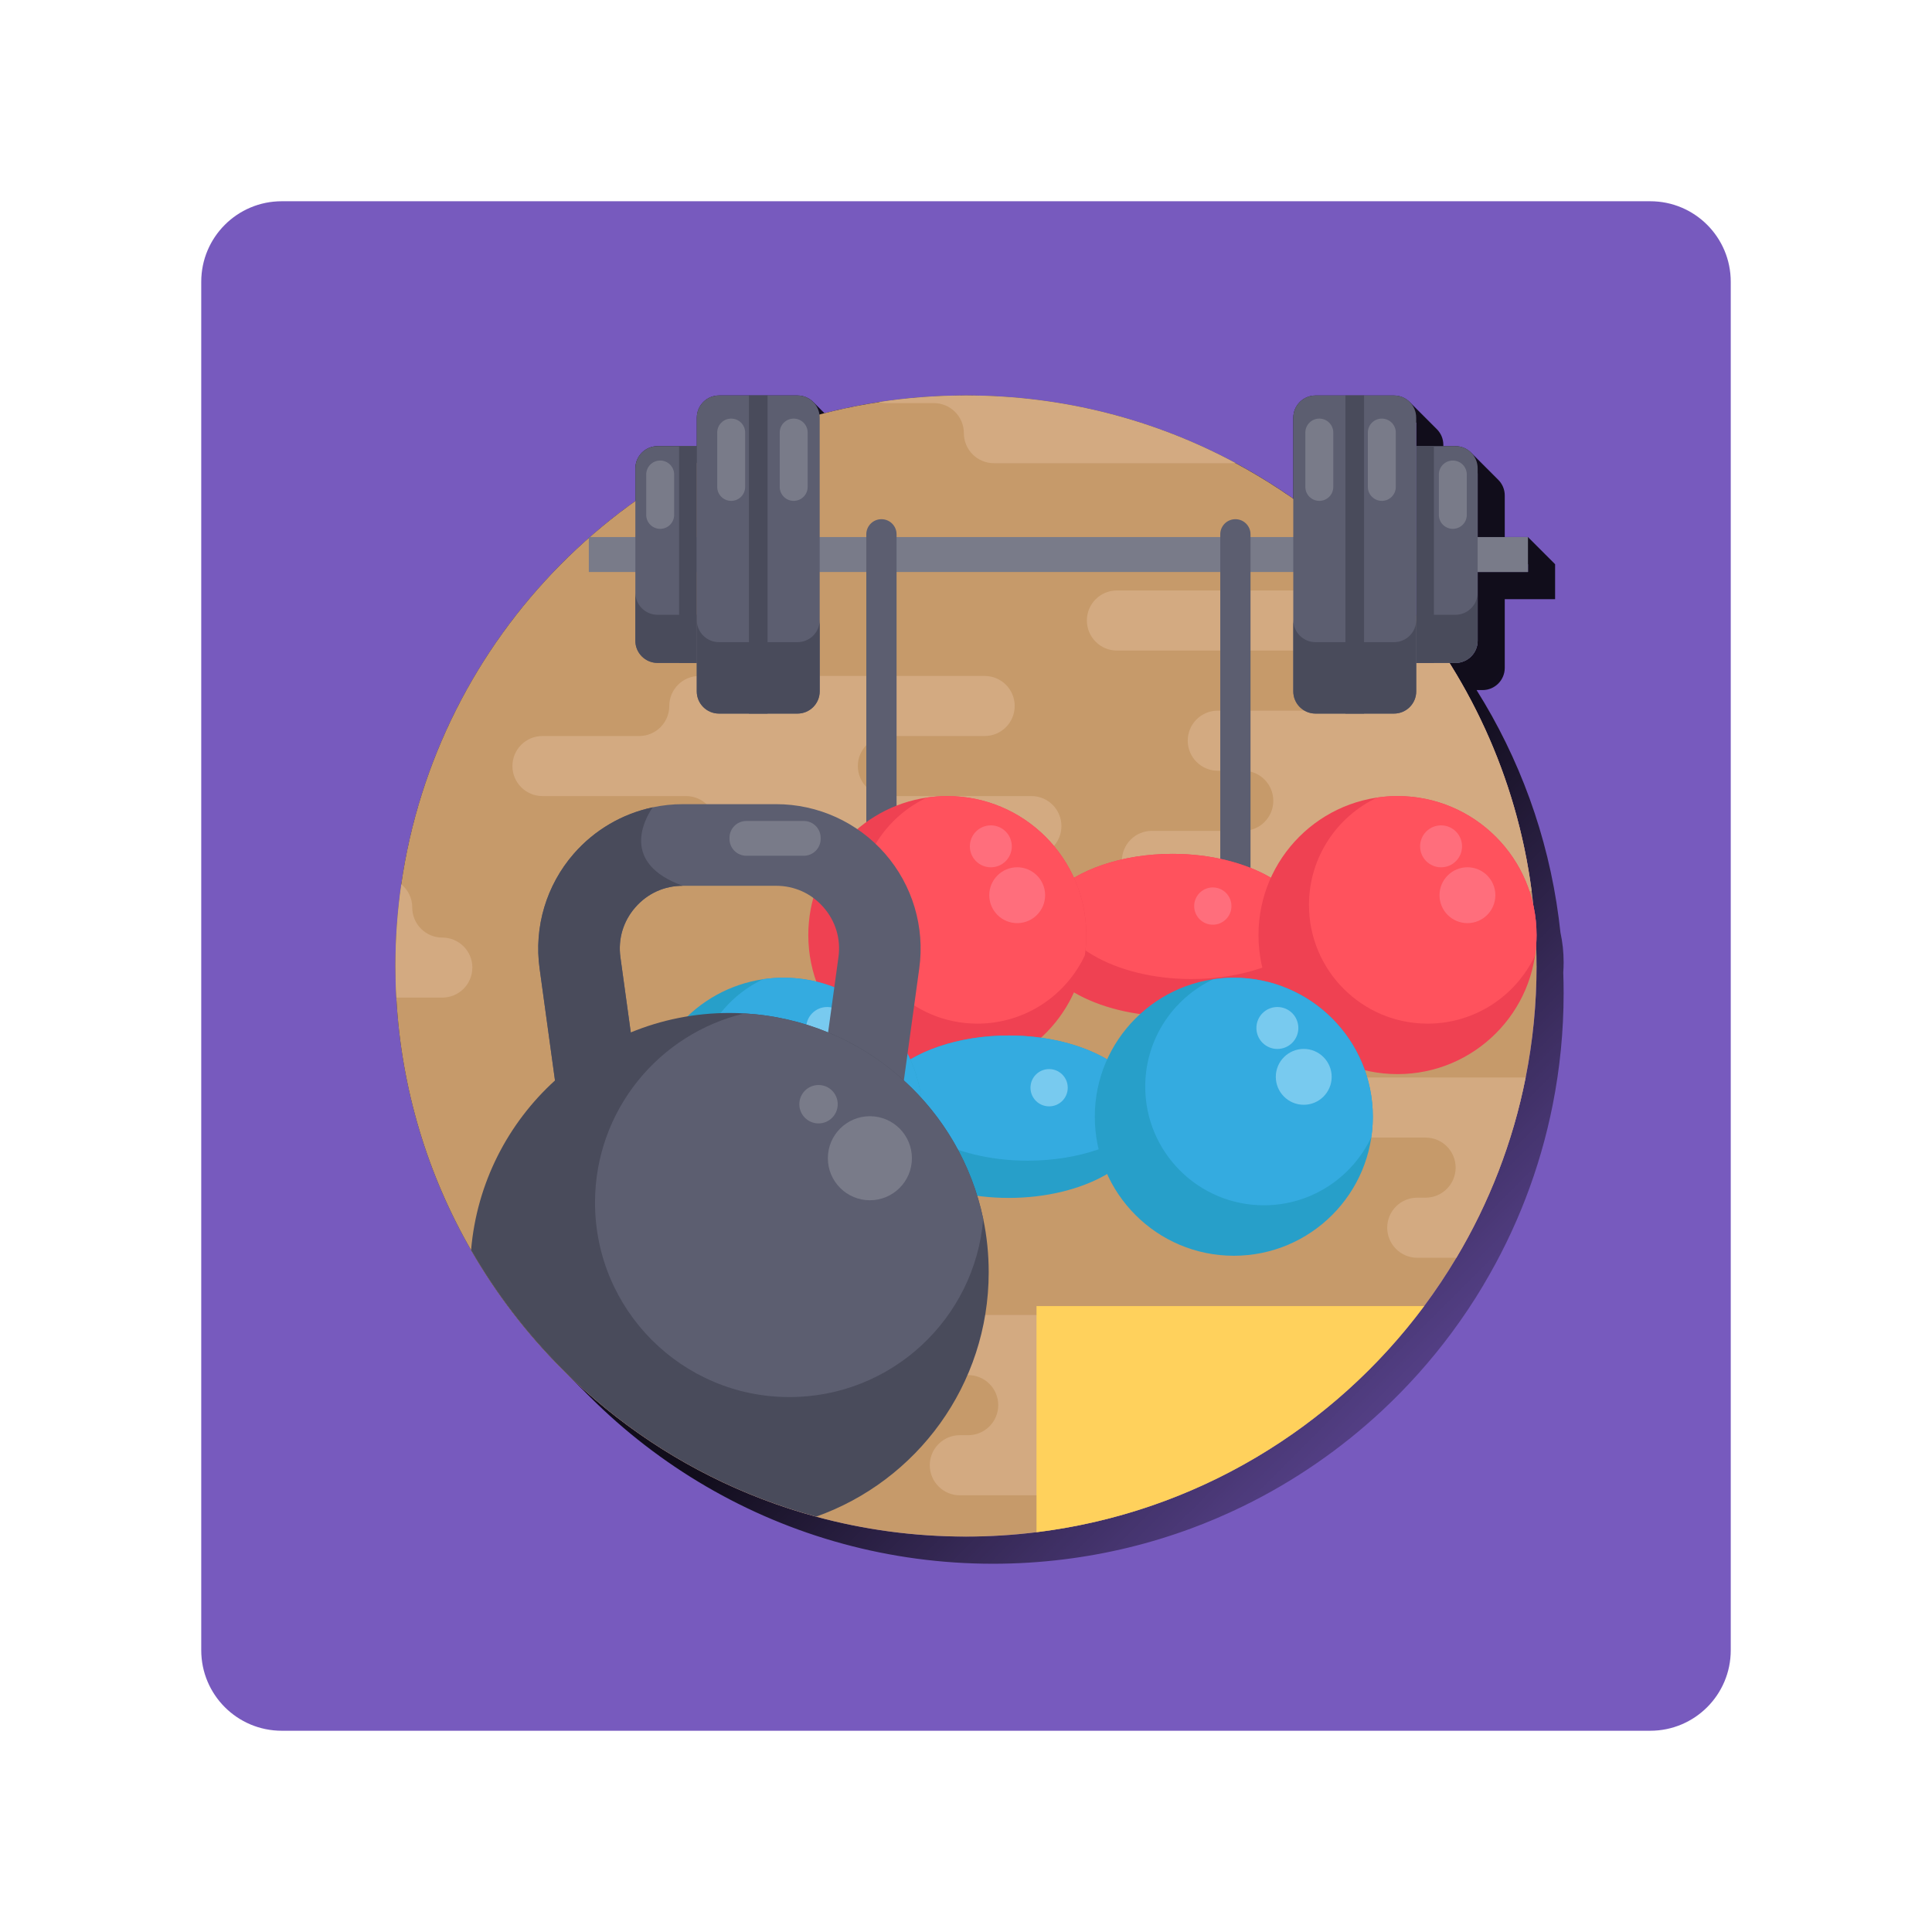 <svg version="1.1" xmlns="http://www.w3.org/2000/svg" xmlns:xlink="http://www.w3.org/1999/xlink" width="48" height="48"><defs><linearGradient x1="9.825" y1="9.825" x2="38.85" y2="38.85" gradientUnits="userSpaceOnUse" id="color-1"><stop offset="0.59" stop-color="#000000" stop-opacity="0.86"></stop><stop offset="1" stop-color="#000000" stop-opacity="0"></stop></linearGradient><filter id="dropshadow-base"><feColorMatrix type="matrix" values="0 0 0 0 0  0 0 0 0 0  0 0 0 0 0  0 0 0 .8 0"></feColorMatrix> <feOffset dx="0" dy="1"></feOffset> <feGaussianBlur stdDeviation="1"></feGaussianBlur> <feComposite in="SourceGraphic"></feComposite></filter><filter id="dropshadow-banner" x="-10%" y="-10%" width="120%" height="130%"><feColorMatrix type="matrix" values="0 0 0 0 0  0 0 0 0 0  0 0 0 0 0  0 0 0 .4 0"></feColorMatrix> <feOffset dx="0" dy="1"></feOffset> <feGaussianBlur stdDeviation="0.5"></feGaussianBlur> <feComposite in="SourceGraphic"></feComposite></filter></defs><g fill="none" fill-rule="nonzero" stroke="none" stroke-width="none" stroke-linecap="butt" stroke-linejoin="miter" stroke-miterlimit="10" stroke-dasharray="" stroke-dashoffset="0" font-family="none" font-weight="none" font-size="none" text-anchor="none" style="mix-blend-mode: normal"><path d="M7,43c-1.105,0 -2,-0.895 -2,-2v-34c0,-1.105 0.895,-2 2,-2h34c1.105,0 2,0.895 2,2v34c0,1.105 -0.895,2 -2,2z" id="base 1 5" fill-opacity="0.85" fill="#603eb3" stroke-width="1"></path><path d="M36.858,31.923c-0.246,0.414 -0.514,0.815 -0.801,1.201c-0.514,0.692 -1.09,1.335 -1.719,1.922c-1.022,0.952 -2.184,1.756 -3.453,2.375c-0.225,0.11 -0.453,0.214 -0.685,0.312c-0.197,0.084 -0.397,0.163 -0.599,0.238c-1.009,0.374 -2.072,0.636 -3.175,0.772c-0.574,0.071 -1.159,0.108 -1.752,0.108c-1.288,0 -2.536,-0.172 -3.722,-0.494c-2.418,-0.656 -4.58,-1.937 -6.301,-3.658l-0.675,-0.675c-0.881,-0.881 -1.647,-1.878 -2.272,-2.965c-1.073,-1.865 -1.733,-3.998 -1.857,-6.273c-0.015,-0.26 -0.022,-0.522 -0.022,-0.785c0,-0.689 0.049,-1.367 0.145,-2.03c0.489,-3.411 2.193,-6.431 4.659,-8.605v-0.022h0.025c0.361,-0.317 0.739,-0.617 1.132,-0.896v-0.812c0,-0.304 0.247,-0.551 0.551,-0.551h0.976v-0.708c0,-0.304 0.247,-0.551 0.551,-0.551h0.744v-0h0.463l0,0h0.744c0.152,0 0.29,0.062 0.389,0.161l0.279,0.279c0.441,-0.113 0.89,-0.204 1.346,-0.275l0,0c0,-0 0,-0 0,-0c0.708,-0.109 1.433,-0.165 2.171,-0.165c2.421,0 4.7,0.607 6.693,1.677c0.498,0.267 0.979,0.564 1.439,0.887v-2.012c0,-0.304 0.247,-0.551 0.551,-0.551h0.744v-0h0.463l0,0h0.744c0.152,0 0.29,0.062 0.389,0.161l0.675,0.675c0.1,0.1 0.161,0.237 0.161,0.389v0.033h0.301c0.152,0 0.29,0.062 0.389,0.161l0.675,0.675c0.1,0.1 0.161,0.237 0.161,0.389v1.033h0.576l0.675,0.675v0.868h-1.251v1.708c0,0.304 -0.247,0.551 -0.551,0.551h-0.149c1.058,1.683 1.771,3.605 2.041,5.665c0.016,0.119 0.03,0.239 0.043,0.359c0.052,0.238 0.079,0.485 0.079,0.739c0,0.085 -0.003,0.168 -0.009,0.251c0.006,0.171 0.009,0.344 0.009,0.516l0,0c0,0.948 -0.093,1.875 -0.271,2.771c-0.318,1.607 -0.908,3.116 -1.721,4.478zM38.175,24c0,-0.173 -0.003,-0.345 -0.009,-0.516c0.006,-0.083 0.009,-0.167 0.009,-0.251c0,-0.254 -0.027,-0.501 -0.079,-0.739c-0.013,-0.12 -0.027,-0.24 -0.043,-0.359c-0.271,-2.061 -0.984,-3.982 -2.041,-5.665h0.149c0.304,0 0.551,-0.247 0.551,-0.551v-1.708h1.251v-0.193h-0.576l-0.675,-0.675v-1.584h-0.851l-0.675,-0.675l0,-0.584h-0.62l-0,-0h-0.463v0h-0.744c-0.304,0 -0.551,0.247 -0.551,0.551v2.012c-0.46,-0.323 -0.941,-0.619 -1.439,-0.887c-1.993,-1.07 -4.272,-1.677 -6.693,-1.677c-0.739,0 -1.463,0.057 -2.171,0.165c-0,0 -0,0 -0,0l-0,-0c-0.499,0.077 -0.989,0.179 -1.469,0.307l-0.466,-0.466c-0.026,-0.004 -0.052,-0.006 -0.079,-0.006h-0.744l-0,-0h-0.463v0h-0.744c-0.304,0 -0.551,0.247 -0.551,0.551v0.708h-0.976c-0.304,0 -0.551,0.247 -0.551,0.551v0.812c-0.393,0.28 -0.77,0.579 -1.132,0.896h-0.025v0.022c-2.466,2.175 -4.17,5.194 -4.659,8.605c-0.095,0.663 -0.145,1.341 -0.145,2.03c0,0.263 0.007,0.525 0.022,0.785c0.124,2.275 0.785,4.408 1.857,6.273c0.546,0.949 1.198,1.828 1.94,2.622c1.662,1.554 3.697,2.712 5.958,3.326c1.186,0.322 2.434,0.494 3.722,0.494c0.593,0 1.178,-0.036 1.752,-0.108c1.103,-0.136 2.166,-0.398 3.175,-0.772c0.202,-0.075 0.402,-0.154 0.599,-0.238c0.231,-0.098 0.46,-0.202 0.685,-0.312c1.269,-0.619 2.431,-1.422 3.453,-2.375c0.629,-0.587 1.205,-1.23 1.719,-1.922c0.286,-0.385 0.554,-0.786 0.801,-1.201c0.812,-1.361 1.402,-2.871 1.721,-4.478c0.178,-0.896 0.271,-1.822 0.271,-2.771z" fill="url(#color-1)" stroke-width="1"></path><path transform="translate(-10.019,-10.019) scale(1.417,1.417)" d="M34,24c0,0.669 -0.066,1.322 -0.191,1.955c-0.224,1.133 -0.641,2.198 -1.214,3.159c-0.174,0.292 -0.363,0.575 -0.565,0.847c-0.363,0.488 -0.769,0.942 -1.213,1.356c-0.721,0.672 -1.541,1.239 -2.436,1.675c-0.159,0.078 -0.32,0.151 -0.483,0.22c-0.139,0.059 -0.28,0.115 -0.423,0.168c-0.712,0.264 -1.462,0.449 -2.24,0.545c-0.405,0.05 -0.818,0.076 -1.236,0.076c-0.909,0 -1.789,-0.121 -2.626,-0.349c-2.58,-0.7 -4.745,-2.407 -6.048,-4.672c-0.757,-1.316 -1.223,-2.82 -1.31,-4.425c-0.011,-0.183 -0.016,-0.368 -0.016,-0.554c0,-0.486 0.035,-0.964 0.102,-1.432c0.345,-2.407 1.547,-4.537 3.287,-6.071v-0.015h0.017c0.255,-0.224 0.522,-0.435 0.799,-0.632v-0.573c0,-0.215 0.174,-0.389 0.389,-0.389l0.688,0v-0.5c0,-0.215 0.174,-0.389 0.389,-0.389h0.525v-0h0.327v0h0.525c0.196,0 0.358,0.145 0.385,0.333c0.339,-0.09 0.685,-0.162 1.036,-0.216c0,0 0,0 0,0c0.5,-0.077 1.011,-0.117 1.532,-0.117c1.708,0 3.316,0.428 4.722,1.183c0.352,0.189 0.691,0.398 1.015,0.626v-1.42c0,-0.215 0.174,-0.389 0.389,-0.389h0.525v-0h0.327v0h0.525c0.215,0 0.389,0.174 0.389,0.389v0.5h0.688c0.215,0 0.389,0.174 0.389,0.389v1.205h0.883v0.612h-0.883v1.205c0,0.215 -0.174,0.389 -0.389,0.389h-0.105c0.746,1.187 1.249,2.543 1.44,3.997c0.011,0.084 0.021,0.168 0.03,0.253c0.037,0.168 0.056,0.342 0.056,0.521c0,0.06 -0.002,0.119 -0.006,0.177c0.004,0.121 0.007,0.242 0.007,0.364z" fill="none" stroke-width="0"></path><g id="Capa_1 2" stroke-width="1"><path d="M38.175,24c0,0.948 -0.093,1.875 -0.271,2.771c-0.318,1.607 -0.908,3.116 -1.721,4.478c-0.246,0.414 -0.514,0.815 -0.801,1.201c-0.833,1.121 -1.828,2.114 -2.95,2.945c-0.095,0.071 -0.191,0.14 -0.288,0.208c-0.001,0.001 -0.001,0.001 -0.001,0.001c-0.397,0.279 -0.808,0.538 -1.233,0.775c-0.517,0.29 -1.054,0.548 -1.608,0.771c-1.12,0.452 -2.311,0.765 -3.552,0.918c-0.574,0.071 -1.159,0.108 -1.752,0.108c-1.288,0 -2.536,-0.172 -3.722,-0.494c-3.657,-0.992 -6.726,-3.411 -8.573,-6.623c-1.073,-1.865 -1.733,-3.998 -1.857,-6.273c-0.015,-0.26 -0.022,-0.522 -0.022,-0.785c0,-0.689 0.049,-1.367 0.145,-2.03c0.883,-6.157 5.721,-11.035 11.858,-11.979c0,0 0,0.001 0.001,0c0.708,-0.109 1.433,-0.165 2.171,-0.165c2.421,0 4.7,0.607 6.693,1.677c1.512,0.811 2.859,1.888 3.98,3.17c1.795,2.051 3.007,4.625 3.38,7.463c0.08,0.61 0.122,1.233 0.122,1.865z" fill="#c69a6a"></path><g fill="#d3aa81"><path d="M38.053,22.135h-9.434c-0.206,0 -0.392,-0.083 -0.527,-0.219c-0.135,-0.135 -0.219,-0.321 -0.219,-0.528c0,-0.412 0.334,-0.746 0.746,-0.746h2.269c0.206,0 0.393,-0.083 0.528,-0.219c0.135,-0.135 0.219,-0.321 0.219,-0.528c0,-0.412 -0.334,-0.746 -0.746,-0.746h-0.633c-0.206,0 -0.392,-0.083 -0.528,-0.219c-0.135,-0.135 -0.219,-0.322 -0.219,-0.528c0,-0.413 0.334,-0.746 0.746,-0.746h2.096c0.206,0 0.393,-0.083 0.528,-0.219c0.135,-0.135 0.219,-0.322 0.219,-0.528c0,-0.412 -0.334,-0.746 -0.746,-0.746h-4.602c-0.207,0 -0.393,-0.083 -0.528,-0.219c-0.135,-0.135 -0.219,-0.322 -0.219,-0.528c0,-0.412 0.334,-0.746 0.746,-0.746h6.924c1.795,2.051 3.007,4.625 3.38,7.463z"></path><path d="M37.904,26.771c-0.318,1.607 -0.908,3.116 -1.721,4.478h-0.971c-0.207,0 -0.393,-0.084 -0.528,-0.219c-0.135,-0.135 -0.219,-0.322 -0.219,-0.528c0,-0.412 0.334,-0.746 0.746,-0.746h0.207c0.207,0 0.393,-0.083 0.528,-0.219c0.135,-0.135 0.219,-0.321 0.219,-0.528c0,-0.412 -0.334,-0.746 -0.746,-0.746h-2.034c-0.206,0 -0.393,-0.083 -0.528,-0.219c-0.135,-0.135 -0.219,-0.321 -0.219,-0.528c0,-0.412 0.334,-0.746 0.746,-0.746l4.519,-0z"></path><path d="M32.321,34.911c0,0.185 -0.067,0.353 -0.178,0.484c-0.077,0.091 -0.175,0.163 -0.288,0.208c-0.001,0.001 -0.001,0.001 -0.001,0.001c-0.086,0.035 -0.181,0.054 -0.28,0.054h-0.207c-0.206,0 -0.393,0.083 -0.528,0.218c-0.13,0.13 -0.212,0.307 -0.218,0.503c-0.517,0.29 -1.054,0.548 -1.608,0.771h-5.167c-0.206,0 -0.392,-0.083 -0.527,-0.219c-0.135,-0.135 -0.219,-0.322 -0.219,-0.528c0,-0.412 0.334,-0.746 0.746,-0.746h0.208c0.206,0 0.392,-0.084 0.528,-0.219c0.135,-0.135 0.219,-0.322 0.219,-0.528c0,-0.413 -0.334,-0.746 -0.746,-0.746h-2.034c-0.206,0 -0.392,-0.084 -0.528,-0.219c-0.135,-0.135 -0.219,-0.322 -0.219,-0.528c0,-0.412 0.334,-0.746 0.746,-0.746h6.289c0.412,0 0.746,0.334 0.746,0.746c0,0.412 0.334,0.746 0.746,0.746h1.773c0.207,0 0.393,0.083 0.528,0.219c0.135,0.135 0.219,0.321 0.219,0.528z"></path><path d="M21.313,19.032v0c0,-0.412 0.334,-0.746 0.746,-0.746h2.405c0.412,0 0.746,-0.334 0.746,-0.746v0c0,-0.412 -0.334,-0.746 -0.746,-0.746h-7.09c-0.412,0 -0.746,0.334 -0.746,0.746v0c0,0.412 -0.334,0.746 -0.746,0.746h-2.405c-0.412,0 -0.746,0.334 -0.746,0.746v0c0,0.412 0.334,0.746 0.746,0.746h3.566c0.412,0 0.746,0.334 0.746,0.746v0c0,0.412 0.334,0.746 0.746,0.746h7.09c0.412,0 0.746,-0.334 0.746,-0.746v0c0,-0.412 -0.334,-0.746 -0.746,-0.746h-3.566c-0.412,-0 -0.746,-0.334 -0.746,-0.746z"></path><path d="M30.693,11.502c-0.03,0.004 -0.061,0.006 -0.092,0.006h-5.908c-0.412,0 -0.746,-0.334 -0.746,-0.746v-0.001c0,-0.412 -0.334,-0.746 -0.746,-0.746h-1.181c-0.066,0 -0.13,-0.009 -0.19,-0.025c0.708,-0.109 1.433,-0.165 2.171,-0.165c2.421,0 4.7,0.607 6.693,1.677z"></path><path d="M11.735,24.039c0,0.413 -0.334,0.746 -0.746,0.746h-1.142c-0.015,-0.26 -0.022,-0.522 -0.022,-0.785c0,-0.689 0.049,-1.367 0.145,-2.03c0.167,0.137 0.272,0.344 0.272,0.577c0,0.206 0.084,0.393 0.219,0.528c0.135,0.135 0.322,0.219 0.528,0.219c0.206,0 0.393,0.083 0.528,0.218c0.135,0.135 0.219,0.322 0.219,0.528z"></path></g><path d="M14.629,14.211v-0.868h23.333v0.868z" fill="#797b89"></path><g fill="#5c5e70"><path d="M21.899,26.243c-0.208,0 -0.376,-0.168 -0.376,-0.376v-12.592c0,-0.208 0.168,-0.376 0.376,-0.376c0.208,0 0.376,0.168 0.376,0.376v12.591c0,0.208 -0.168,0.376 -0.376,0.376z"></path><path d="M30.693,26.243c-0.208,0 -0.376,-0.168 -0.376,-0.376v-12.592c0,-0.208 0.168,-0.376 0.376,-0.376c0.208,0 0.376,0.168 0.376,0.376v12.591c0,0.208 -0.168,0.376 -0.376,0.376z"></path><path d="M17.312,16.47h-0.976c-0.304,0 -0.551,-0.247 -0.551,-0.551v-4.284c0,-0.304 0.247,-0.551 0.551,-0.551h0.976v5.385z"></path></g><g fill="#494b5b"><path d="M15.785,14.723v1.196c0,0.304 0.247,0.551 0.551,0.551h0.976v-1.196h-0.976c-0.304,0 -0.551,-0.247 -0.551,-0.551z"></path><path d="M16.872,16.469v-5.385h0.44v5.385z"></path></g><path d="M18.838,9.825h-0.976c-0.304,0 -0.551,0.247 -0.551,0.551v6.802c0,0.304 0.247,0.551 0.551,0.551h0.976h0.976c0.304,0 0.551,-0.247 0.551,-0.551v-6.802c0,-0.304 -0.247,-0.551 -0.551,-0.551c0,0 -0.976,0 -0.976,0z" fill="#5c5e70"></path><g fill="#494b5b"><path d="M19.814,15.954h-0.976h-0.976c-0.304,0 -0.551,-0.247 -0.551,-0.551v1.774c0,0.304 0.247,0.551 0.551,0.551h0.976h0.976c0.304,0 0.551,-0.247 0.551,-0.551v-1.774c0,0.304 -0.247,0.551 -0.551,0.551z"></path><path d="M18.607,17.728v-7.903h0.463v7.903z"></path></g><g fill="#797b89"><path d="M19.719,12.444v0c-0.192,0 -0.347,-0.155 -0.347,-0.347v-1.35c0,-0.192 0.155,-0.347 0.347,-0.347v0c0.192,0 0.347,0.155 0.347,0.347v1.35c0,0.192 -0.155,0.347 -0.347,0.347z"></path><path d="M18.166,12.444v0c-0.192,0 -0.347,-0.155 -0.347,-0.347v-1.35c0,-0.192 0.155,-0.347 0.347,-0.347v0c0.192,0 0.347,0.155 0.347,0.347v1.35c0,0.192 -0.155,0.347 -0.347,0.347z"></path><path d="M16.402,13.139v0c-0.192,0 -0.347,-0.155 -0.347,-0.347v-1.003c0,-0.192 0.155,-0.347 0.347,-0.347v0c0.192,0 0.347,0.155 0.347,0.347v1.003c0,0.192 -0.155,0.347 -0.347,0.347z"></path></g><path d="M35.185,16.47h0.976c0.304,0 0.551,-0.247 0.551,-0.551v-4.284c0,-0.304 -0.247,-0.551 -0.551,-0.551h-0.976z" fill="#5c5e70"></path><g fill="#494b5b"><path d="M36.711,14.723v1.196c0,0.304 -0.247,0.551 -0.551,0.551h-0.976v-1.196h0.976c0.304,0 0.551,-0.247 0.551,-0.551z"></path><path d="M35.185,16.469v-5.385h0.44v5.385z"></path></g><path d="M33.658,9.825h0.976c0.304,0 0.551,0.247 0.551,0.551v6.802c0,0.304 -0.247,0.551 -0.551,0.551h-0.976h-0.976c-0.304,0 -0.551,-0.247 -0.551,-0.551v-6.802c0,-0.304 0.247,-0.551 0.551,-0.551z" fill="#5c5e70"></path><g fill="#494b5b"><path d="M32.683,15.954h0.976h0.976c0.304,0 0.551,-0.247 0.551,-0.551v1.774c0,0.304 -0.247,0.551 -0.551,0.551h-0.976h-0.976c-0.304,0 -0.551,-0.247 -0.551,-0.551v-1.774c0,0.304 0.247,0.551 0.551,0.551z"></path><path d="M33.427,17.728v-7.903h0.463v7.903z"></path></g><g fill="#797b89"><path d="M32.778,12.444v0c0.192,0 0.347,-0.155 0.347,-0.347v-1.35c0,-0.192 -0.155,-0.347 -0.347,-0.347v0c-0.192,0 -0.347,0.155 -0.347,0.347v1.35c0,0.192 0.155,0.347 0.347,0.347z"></path><path d="M34.331,12.444v0c0.192,0 0.347,-0.155 0.347,-0.347v-1.35c0,-0.192 -0.155,-0.347 -0.347,-0.347v0c-0.192,0 -0.347,0.155 -0.347,0.347v1.35c-0,0.192 0.155,0.347 0.347,0.347z"></path><path d="M36.095,13.139v0c0.192,0 0.347,-0.155 0.347,-0.347v-1.003c0,-0.192 -0.155,-0.347 -0.347,-0.347v0c-0.192,0 -0.347,0.155 -0.347,0.347v1.003c0,0.192 0.155,0.347 0.347,0.347z"></path></g><path d="M32.581,23.232c0,0.032 -0.001,0.065 -0.004,0.097c-0.087,1.069 -1.598,1.92 -3.449,1.92c-1.907,0 -3.453,-0.903 -3.453,-2.017c0,-0.373 0.174,-0.723 0.476,-1.022c0.601,-0.596 1.709,-0.996 2.978,-0.996c1.908,0 3.453,0.903 3.453,2.018z" fill="#ef4152"></path><path d="M32.581,23.232c0,0.032 -0.001,0.065 -0.004,0.097c-0.601,0.595 -1.709,0.995 -2.978,0.995c-1.907,0 -3.453,-0.903 -3.453,-2.017c0,-0.032 0.001,-0.065 0.004,-0.097c0.601,-0.596 1.709,-0.996 2.978,-0.996c1.908,0 3.453,0.903 3.453,2.018z" fill="#ff525d"></path><path d="M26.989,23.232c0,0.172 -0.013,0.34 -0.037,0.505c-0.244,1.667 -1.681,2.948 -3.417,2.948c-1.907,0 -3.453,-1.546 -3.453,-3.453c0,-1.736 1.281,-3.173 2.948,-3.417c0.165,-0.024 0.333,-0.037 0.505,-0.037c1.908,0 3.454,1.547 3.454,3.454z" fill="#ef4152"></path><path d="M26.989,23.232c0,0.172 -0.013,0.34 -0.037,0.505c-0.471,1.001 -1.489,1.695 -2.669,1.695c-1.628,0 -2.948,-1.32 -2.948,-2.948c0,-1.18 0.693,-2.198 1.695,-2.669c0.165,-0.024 0.333,-0.037 0.505,-0.037c1.908,0 3.454,1.547 3.454,3.454z" fill="#ff525d"></path><path d="M31.267,23.232c0,-1.907 1.546,-3.454 3.454,-3.454c1.907,0 3.454,1.546 3.454,3.454c0,1.907 -1.546,3.454 -3.454,3.454c-1.907,0 -3.454,-1.546 -3.454,-3.454z" fill="#ef4152"></path><g fill="#ff6e7c"><path d="M24.578,22.241c0,-0.383 0.311,-0.694 0.694,-0.694c0.383,0 0.694,0.311 0.694,0.694c0,0.383 -0.311,0.694 -0.694,0.694c-0.383,0 -0.694,-0.311 -0.694,-0.694z"></path><path d="M24.096,21.027c0,-0.288 0.233,-0.521 0.521,-0.521c0.288,0 0.521,0.233 0.521,0.521c0,0.288 -0.233,0.521 -0.521,0.521c-0.288,0 -0.521,-0.233 -0.521,-0.521z"></path></g><path d="M38.175,23.232c0,0.172 -0.013,0.34 -0.037,0.505c-0.471,1.001 -1.489,1.695 -2.669,1.695c-1.628,0 -2.948,-1.32 -2.948,-2.948c0,-1.18 0.693,-2.198 1.695,-2.669c0.165,-0.024 0.333,-0.037 0.505,-0.037c1.908,0 3.454,1.547 3.454,3.454z" fill="#ff525d"></path><g fill="#ff6e7c"><path d="M35.764,22.241c0,-0.383 0.311,-0.694 0.694,-0.694c0.383,0 0.694,0.311 0.694,0.694c0,0.383 -0.311,0.694 -0.694,0.694c-0.383,0 -0.694,-0.311 -0.694,-0.694z"></path><path d="M35.282,21.027c0,-0.288 0.233,-0.521 0.521,-0.521c0.288,0 0.521,0.233 0.521,0.521c0,0.288 -0.233,0.521 -0.521,0.521c-0.288,0 -0.521,-0.233 -0.521,-0.521z"></path><path d="M29.669,22.511c0,-0.256 0.207,-0.463 0.463,-0.463c0.256,0 0.463,0.207 0.463,0.463c0,0.256 -0.207,0.463 -0.463,0.463c-0.256,0 -0.463,-0.207 -0.463,-0.463z"></path></g><path d="M28.514,27.745c0,0.032 -0.001,0.065 -0.004,0.097c-0.087,1.069 -1.598,1.92 -3.449,1.92c-1.907,0 -3.453,-0.903 -3.453,-2.017c0,-0.373 0.174,-0.723 0.476,-1.022c0.601,-0.596 1.709,-0.996 2.978,-0.996c1.907,0 3.453,0.903 3.453,2.018z" fill="#279fc9"></path><path d="M28.514,27.745c0,0.032 -0.001,0.065 -0.004,0.097c-0.601,0.595 -1.709,0.995 -2.978,0.995c-1.907,0 -3.453,-0.903 -3.453,-2.017c0,-0.032 0.001,-0.065 0.004,-0.097c0.601,-0.596 1.709,-0.996 2.978,-0.996c1.907,0 3.453,0.903 3.453,2.018z" fill="#34abe0"></path><path d="M22.922,27.745c0,0.172 -0.013,0.34 -0.037,0.505c-0.244,1.667 -1.681,2.948 -3.417,2.948c-1.907,0 -3.453,-1.546 -3.453,-3.453c0,-1.736 1.281,-3.173 2.948,-3.417c0.165,-0.024 0.333,-0.037 0.505,-0.037c1.908,0 3.454,1.547 3.454,3.454z" fill="#279fc9"></path><path d="M22.922,27.745c0,0.172 -0.013,0.34 -0.037,0.505c-0.471,1.001 -1.489,1.695 -2.669,1.695c-1.628,0 -2.948,-1.32 -2.948,-2.948c0,-1.18 0.693,-2.198 1.695,-2.669c0.165,-0.024 0.333,-0.037 0.505,-0.037c1.908,0 3.454,1.547 3.454,3.454z" fill="#34abe0"></path><path d="M27.2,27.745c0,-1.907 1.546,-3.454 3.454,-3.454c1.907,0 3.454,1.546 3.454,3.454c0,1.907 -1.546,3.454 -3.454,3.454c-1.907,0 -3.454,-1.546 -3.454,-3.454z" fill="#279fc9"></path><g fill="#78caef"><path d="M20.511,26.754c0,-0.383 0.311,-0.694 0.694,-0.694c0.383,0 0.694,0.311 0.694,0.694c0,0.383 -0.311,0.694 -0.694,0.694c-0.383,0 -0.694,-0.311 -0.694,-0.694z"></path><path d="M20.029,25.54c0,-0.288 0.233,-0.521 0.521,-0.521c0.288,0 0.521,0.233 0.521,0.521c0,0.288 -0.233,0.521 -0.521,0.521c-0.288,0 -0.521,-0.233 -0.521,-0.521z"></path></g><path d="M34.107,27.745c0,0.172 -0.013,0.34 -0.037,0.505c-0.471,1.001 -1.489,1.695 -2.669,1.695c-1.628,0 -2.948,-1.32 -2.948,-2.948c0,-1.18 0.693,-2.198 1.695,-2.669c0.165,-0.024 0.333,-0.037 0.505,-0.037c1.908,0 3.454,1.547 3.454,3.454z" fill="#34abe0"></path><g fill="#78caef"><path d="M31.697,26.754c0,-0.383 0.311,-0.694 0.694,-0.694c0.383,0 0.694,0.311 0.694,0.694c0,0.383 -0.311,0.694 -0.694,0.694c-0.383,0 -0.694,-0.311 -0.694,-0.694z"></path><path d="M31.215,25.54c0,-0.288 0.233,-0.521 0.521,-0.521c0.288,0 0.521,0.233 0.521,0.521c0,0.288 -0.233,0.521 -0.521,0.521c-0.288,0 -0.521,-0.233 -0.521,-0.521z"></path><path d="M25.602,27.024c0,-0.256 0.207,-0.463 0.463,-0.463c0.256,0 0.463,0.207 0.463,0.463c0,0.256 -0.207,0.463 -0.463,0.463c-0.256,0 -0.463,-0.207 -0.463,-0.463z"></path></g><path d="M21.989,21.21c-0.683,-0.783 -1.669,-1.231 -2.707,-1.231h-2.318c-0.253,0 -0.504,0.027 -0.748,0.079c-0.754,0.16 -1.444,0.561 -1.96,1.152c-0.683,0.782 -0.993,1.821 -0.85,2.849l0.382,2.784l0.175,1.273l0.169,1.225h7.98l0.186,-1.352l0.158,-1.146l0.383,-2.785c0.142,-1.028 -0.168,-2.067 -0.851,-2.849zM20.393,26.96l-0.049,0.354h-4.443l-0.062,-0.451l-0.167,-1.213l-0.257,-1.867c-0.063,-0.455 0.069,-0.896 0.37,-1.24c0.301,-0.346 0.72,-0.536 1.179,-0.536h2.318c0.458,0 0.877,0.19 1.179,0.536c0.301,0.345 0.433,0.786 0.37,1.24l-0.257,1.867z" fill="#5c5e70"></path><g fill="#494b5b"><path d="M15.901,27.315h0.856c-0.174,0.472 -0.304,0.775 -0.304,0.775l-2.489,0.027l-0.558,-4.057c-0.142,-1.028 0.168,-2.067 0.85,-2.85c0.516,-0.592 1.205,-0.992 1.96,-1.152c-0.205,0.3 -0.808,1.387 0.747,1.949c-0.459,0 -0.877,0.19 -1.179,0.536c-0.301,0.345 -0.433,0.786 -0.37,1.241z"></path><path d="M24.564,31.609c0,2.802 -1.788,5.186 -4.287,6.071c-3.657,-0.992 -6.726,-3.411 -8.573,-6.623c0.141,-1.666 0.917,-3.152 2.085,-4.214c0.549,-0.5 1.185,-0.906 1.883,-1.193c0.756,-0.311 1.583,-0.483 2.451,-0.483c0.125,0 0.249,0.004 0.373,0.011c0.732,0.042 1.432,0.206 2.078,0.472c0.697,0.287 1.333,0.693 1.883,1.194c0.984,0.894 1.689,2.09 1.971,3.44c0.09,0.427 0.136,0.871 0.136,1.325z"></path></g><path d="M24.428,30.284c-0.205,2.479 -2.282,4.426 -4.814,4.426c-2.668,0 -4.831,-2.163 -4.831,-4.831c0,-2.284 1.583,-4.196 3.713,-4.701c2.936,0.168 5.346,2.302 5.932,5.106z" fill="#5c5e70"></path><g fill="#797b89"><path d="M20.568,28.776c0,-0.576 0.467,-1.044 1.044,-1.044c0.576,0 1.044,0.467 1.044,1.044c0,0.576 -0.467,1.044 -1.044,1.044c-0.576,0 -1.044,-0.467 -1.044,-1.044z"></path><path d="M19.859,27.434c0,-0.264 0.214,-0.477 0.477,-0.477c0.264,0 0.477,0.214 0.477,0.477c0,0.264 -0.214,0.477 -0.477,0.477c-0.264,0 -0.477,-0.214 -0.477,-0.477z"></path><path d="M19.97,21.261h-1.427c-0.232,0 -0.419,-0.188 -0.419,-0.419v-0.026c0,-0.232 0.188,-0.419 0.419,-0.419h1.427c0.232,0 0.419,0.188 0.419,0.419v0.026c0,0.232 -0.188,0.419 -0.419,0.419z"></path></g><path d="M35.383,32.449c-2.255,3.033 -5.692,5.134 -9.631,5.618v-5.618h9.631z" fill="#ffd15c"></path><g fill="#000000" font-family="Roboto, sans-serif" font-weight="400" font-size="14" text-anchor="start"></g><g fill="#000000" font-family="Roboto, sans-serif" font-weight="400" font-size="14" text-anchor="start"></g><g fill="#000000" font-family="Roboto, sans-serif" font-weight="400" font-size="14" text-anchor="start"></g><g fill="#000000" font-family="Roboto, sans-serif" font-weight="400" font-size="14" text-anchor="start"></g><g fill="#000000" font-family="Roboto, sans-serif" font-weight="400" font-size="14" text-anchor="start"></g><g fill="#000000" font-family="Roboto, sans-serif" font-weight="400" font-size="14" text-anchor="start"></g><g fill="#000000" font-family="Roboto, sans-serif" font-weight="400" font-size="14" text-anchor="start"></g><g fill="#000000" font-family="Roboto, sans-serif" font-weight="400" font-size="14" text-anchor="start"></g><g fill="#000000" font-family="Roboto, sans-serif" font-weight="400" font-size="14" text-anchor="start"></g><g fill="#000000" font-family="Roboto, sans-serif" font-weight="400" font-size="14" text-anchor="start"></g><g fill="#000000" font-family="Roboto, sans-serif" font-weight="400" font-size="14" text-anchor="start"></g><g fill="#000000" font-family="Roboto, sans-serif" font-weight="400" font-size="14" text-anchor="start"></g><g fill="#000000" font-family="Roboto, sans-serif" font-weight="400" font-size="14" text-anchor="start"></g><g fill="#000000" font-family="Roboto, sans-serif" font-weight="400" font-size="14" text-anchor="start"></g><g fill="#000000" font-family="Roboto, sans-serif" font-weight="400" font-size="14" text-anchor="start"></g></g><path d="M2,24c0,-12.15 9.85,-22 22,-22c12.15,0 22,9.85 22,22c0,12.15 -9.85,22 -22,22c-12.15,0 -22,-9.85 -22,-22z" id="base 1 1 1" fill="none" stroke-width="1"></path><g id="Capa_1 1 1" fill="#000000" stroke-width="1" font-family="Roboto, sans-serif" font-weight="400" font-size="14" text-anchor="start"><g></g><g></g><g></g><g></g><g></g><g></g><g></g><g></g><g></g><g></g><g></g><g></g><g></g><g></g><g></g><g></g><g></g><g></g><g></g><g></g><g></g><g></g><g></g><g></g><g></g><g></g><g></g><g></g><g></g></g><rect x="2" y="2" width="44" height="22" fill="none" stroke-width="1"></rect><path d="M2,24v-22h44v22z" fill="none" stroke-width="1"></path><path d="M2,24v-22h44v22z" fill="none" stroke-width="1"></path><path d="M2,24v-22h44v22z" fill="none" stroke-width="1"></path><path d="M2,24v-22h44v22z" fill="none" stroke-width="1"></path></g></svg>